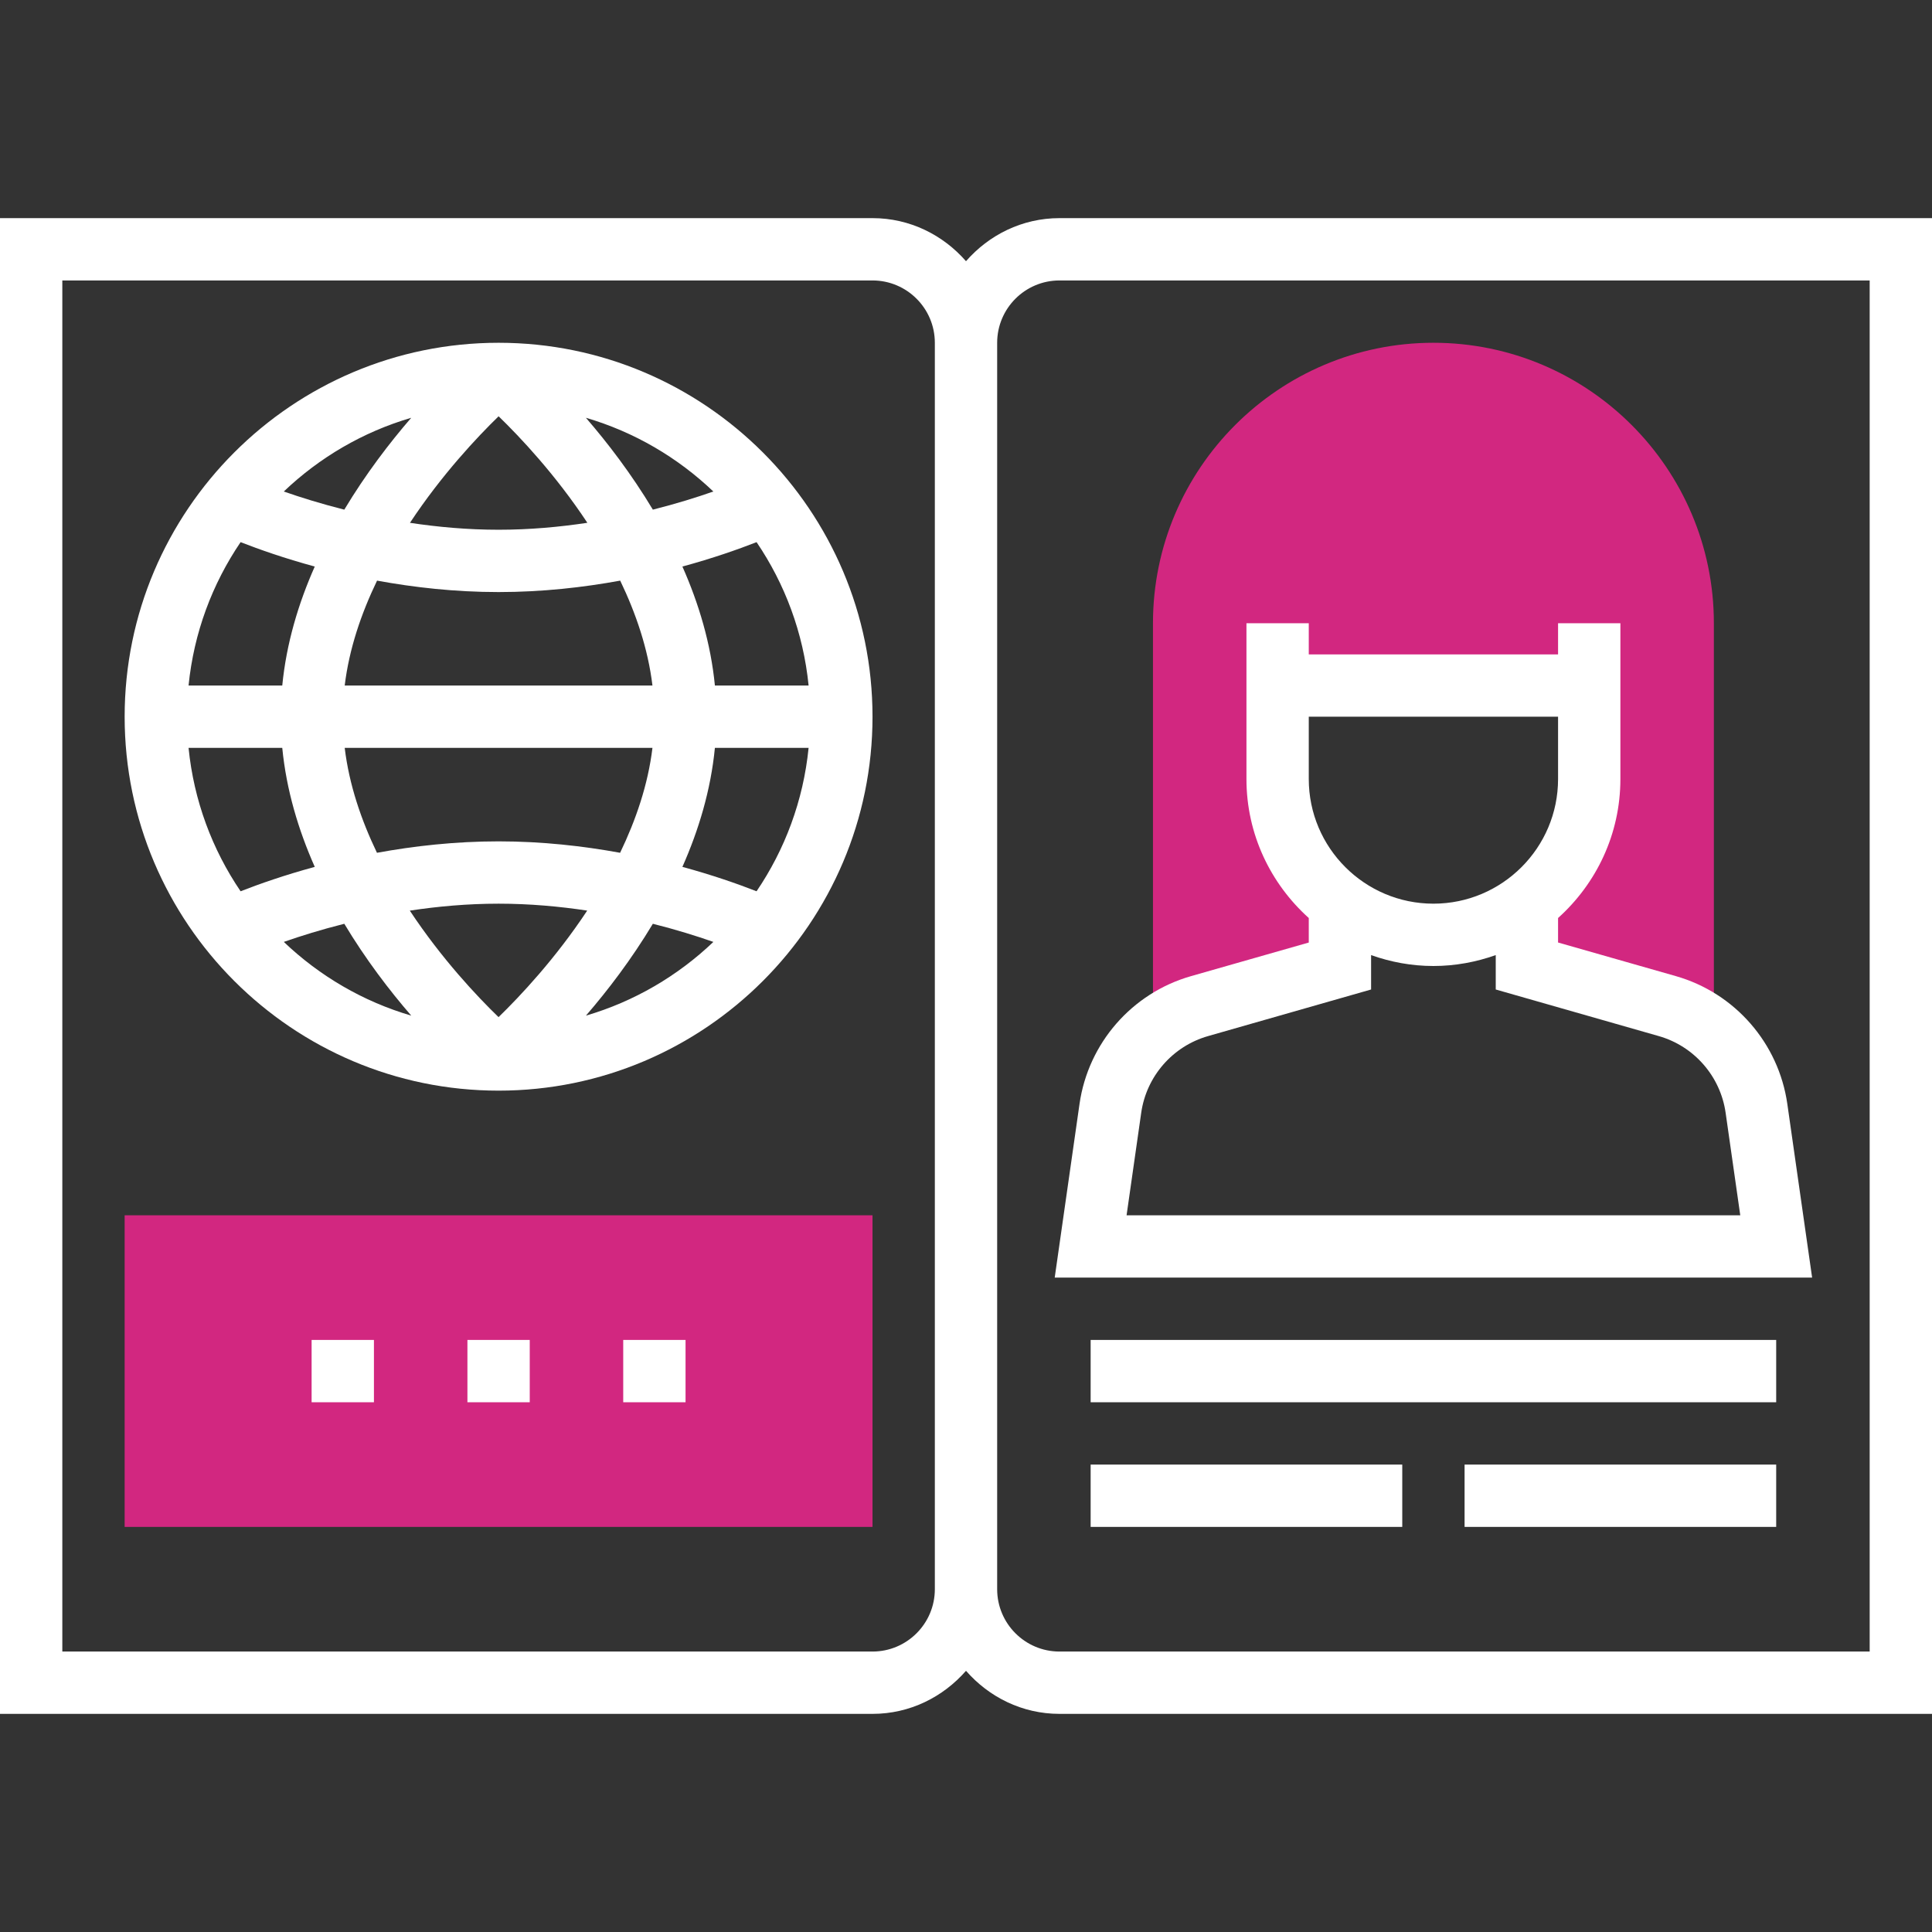 <?xml version="1.0" encoding="iso-8859-1"?>
<!-- Generator: Adobe Illustrator 19.0.0, SVG Export Plug-In . SVG Version: 6.00 Build 0)  -->
<svg version="1.1" id="Capa_1" xmlns="http://www.w3.org/2000/svg" xmlns:xlink="http://www.w3.org/1999/xlink" x="0px" y="0px"
	 viewBox="0 0 496 496" style="enable-background:new 0 0 496 496;" xml:space="preserve">
<rect x="0" y="0" width="496" height="496" fill="#333333" stroke="none"/>
<g>
	<path style="fill:#d22780;" d="M224,392H32v-80h192V392z"/>
	<path style="fill:#d22780;" d="M368,88c-39.704,0-72,32.296-72,72v104h0.968c3.216-2.536,6.896-4.536,10.992-5.704L344,248v-16
		h0.216C334.432,224.712,328,213.144,328,200v-24h80v24c0,13.144-6.432,24.712-16.216,32H392v16l36.048,10.296
		c4.088,1.168,7.776,3.16,10.992,5.704H440V160C440,120.296,407.704,88,368,88z"/>
</g>
<path style="fill:#fff;" d="M272,56c-9.6,0-18.128,4.336-24,11.056C242.128,60.336,233.6,56,224,56H0v384h224c9.6,0,18.128-4.336,24-11.056
	c5.872,6.72,14.4,11.056,24,11.056h224V56H272z M224,424H16V72h208c8.824,0,16,7.176,16,16v320C240,416.824,232.824,424,224,424z
	 M480,424H272c-8.824,0-16-7.176-16-16V88c0-8.824,7.176-16,16-16h208V424z"/>
<path style="fill:#fff;" d="M128,88c-52.936,0-96,43.064-96,96s43.064,96,96,96s96-43.064,96-96S180.936,88,128,88z M150.792,134.216
	C143.648,135.296,136,136,128,136c-7.984,0-15.624-0.704-22.752-1.776c8.16-12.344,17.232-21.984,22.76-27.352
	C133.544,112.232,142.624,121.864,150.792,134.216z M127.992,261.128c-5.536-5.36-14.616-14.992-22.784-27.344
	C112.352,232.704,120,232,128,232c7.984,0,15.624,0.704,22.752,1.776C142.592,246.12,133.52,255.76,127.992,261.128z M128,216
	c-11.2,0-21.736,1.2-31.224,2.936c-4.024-8.376-7.136-17.44-8.28-26.936h79.008c-1.144,9.488-4.272,18.552-8.304,26.936
	C149.712,217.2,139.192,216,128,216z M88.496,176c1.144-9.488,4.272-18.552,8.304-26.936C106.288,150.8,116.808,152,128,152
	c11.2,0,21.736-1.2,31.224-2.936c4.024,8.376,7.136,17.44,8.28,26.936H88.496z M88.392,130.84c-5.96-1.504-11.2-3.136-15.536-4.656
	c9.136-8.712,20.296-15.288,32.72-18.928C100.008,113.688,93.888,121.688,88.392,130.84z M80.808,145.448
	c-4.192,9.456-7.288,19.72-8.344,30.552H48.408c1.352-13.544,6.088-26.104,13.36-36.816
	C66.576,141.064,73.048,143.336,80.808,145.448z M72.464,192c1.056,10.832,4.152,21.096,8.344,30.552
	c-7.76,2.112-14.232,4.384-19.04,6.264C54.496,218.104,49.76,205.544,48.408,192H72.464z M88.392,237.16
	c5.496,9.152,11.616,17.152,17.192,23.584c-12.432-3.64-23.592-10.216-32.72-18.928C77.192,240.296,82.432,238.664,88.392,237.16z
	 M167.608,237.16c5.96,1.504,11.2,3.136,15.536,4.656c-9.136,8.712-20.296,15.288-32.72,18.928
	C155.992,254.312,162.112,246.312,167.608,237.16z M175.192,222.552c4.192-9.456,7.288-19.72,8.344-30.552h24.056
	c-1.352,13.544-6.088,26.104-13.36,36.816C189.424,226.936,182.952,224.664,175.192,222.552z M183.536,176
	c-1.056-10.832-4.152-21.096-8.344-30.552c7.76-2.112,14.232-4.384,19.04-6.264c7.272,10.712,12.008,23.272,13.36,36.816H183.536z
	 M167.608,130.84c-5.496-9.152-11.616-17.152-17.192-23.584c12.432,3.64,23.592,10.216,32.72,18.928
	C178.808,127.704,173.568,129.336,167.608,130.84z"/>
<rect style="fill:#fff;" x="120" y="344" width="16" height="16"/>
<rect style="fill:#fff;" x="80" y="344" width="16" height="16"/>
<rect style="fill:#fff;" x="160" y="344" width="16" height="16"/>
<path style="fill:#fff;" d="M465.224,328l-6.368-44.592c-2.224-15.592-13.456-28.472-28.608-32.808L400,241.968v-6.288c9.792-8.792,16-21.504,16-35.68
	v-40h-16v8h-64v-8h-16v40c0,14.168,6.208,26.88,16,35.68v6.296l-30.248,8.632c-15.152,4.336-26.376,17.208-28.608,32.808
	L270.776,328H465.224z M400,184v16c0,17.648-14.352,32-32,32s-32-14.352-32-32v-16H400z M292.984,285.672
	c1.336-9.36,8.08-17.088,17.168-19.68L352,254.032V245.2c5.016,1.784,10.384,2.8,16,2.8s10.984-1.024,16-2.8v8.832l41.848,11.96
	c9.088,2.592,15.832,10.32,17.168,19.68l3.76,26.328H289.224L292.984,285.672z"/>
<rect style="fill:#fff;" x="280" y="344" width="176" height="16"/>
<rect style="fill:#fff;" x="376" y="376" width="80" height="16"/>
<rect style="fill:#fff;" x="280" y="376" width="80" height="16"/>
<g>
</g>
<g>
</g>
<g>
</g>
<g>
</g>
<g>
</g>
<g>
</g>
<g>
</g>
<g>
</g>
<g>
</g>
<g>
</g>
<g>
</g>
<g>
</g>
<g>
</g>
<g>
</g>
<g>
</g>
</svg>
